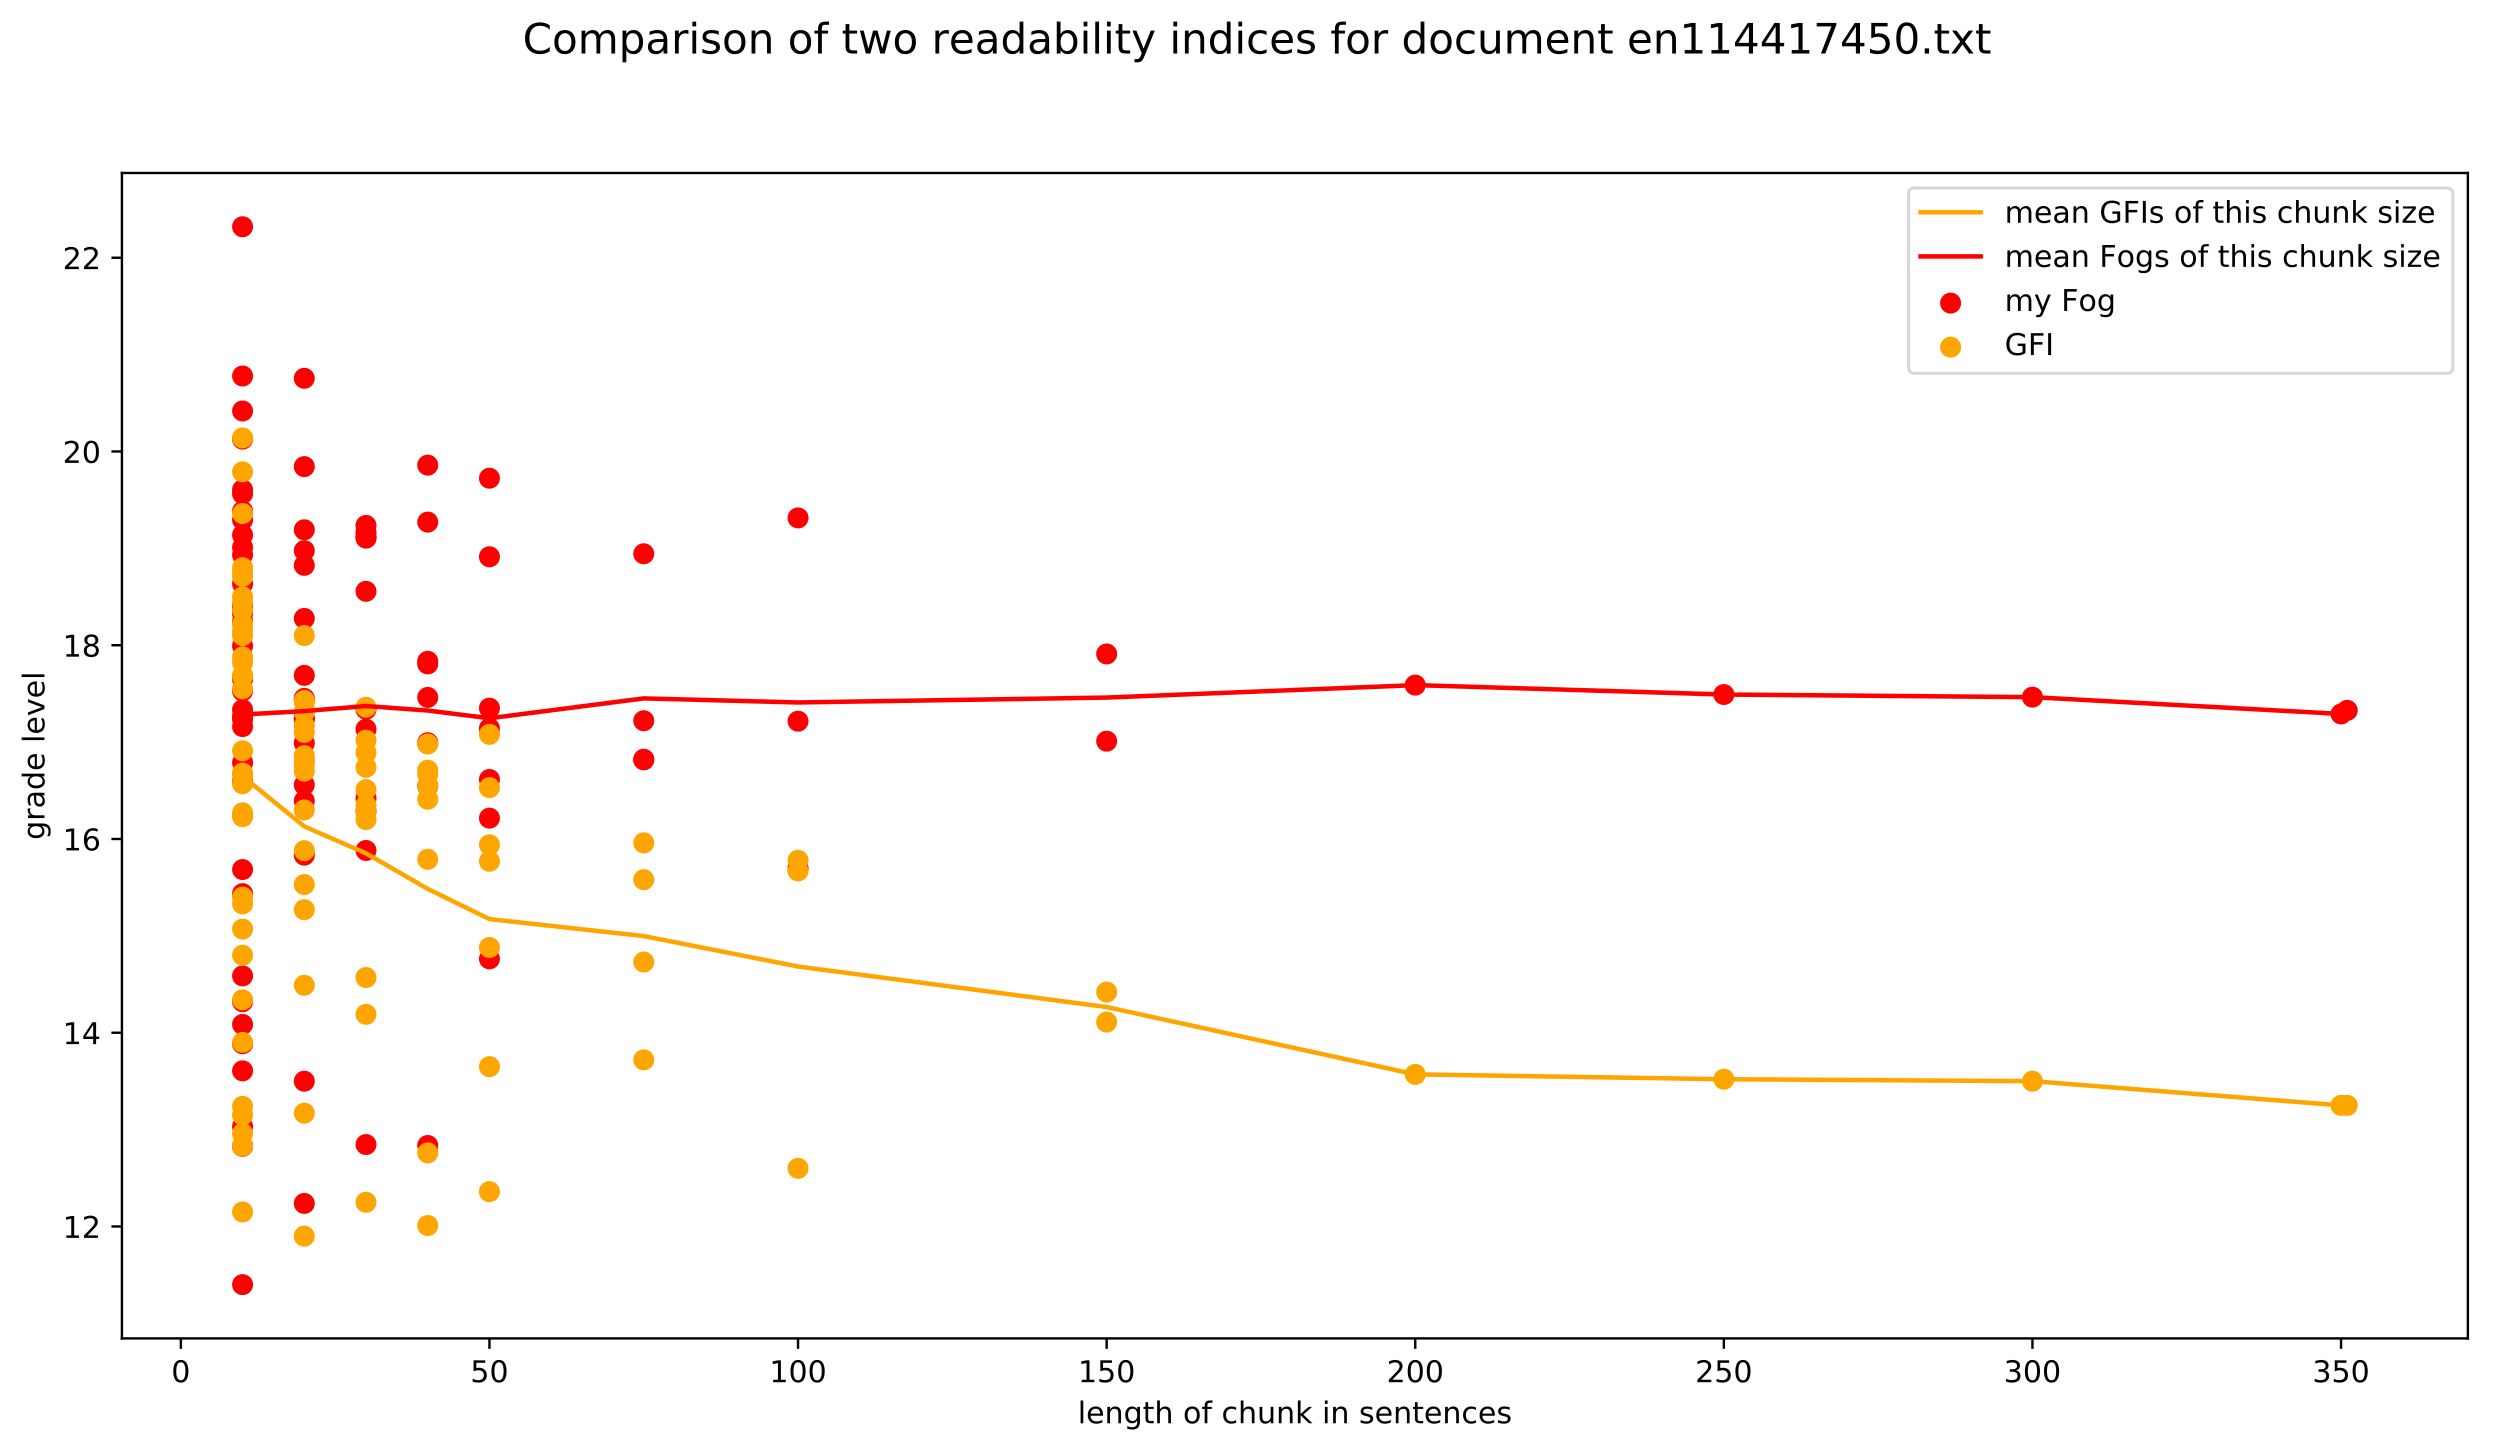 <?xml version="1.0" encoding="utf-8" standalone="no"?>
<!DOCTYPE svg PUBLIC "-//W3C//DTD SVG 1.1//EN"
  "http://www.w3.org/Graphics/SVG/1.1/DTD/svg11.dtd">
<!-- Created with matplotlib (https://matplotlib.org/) -->
<svg height="483.236pt" version="1.1" viewBox="0 0 832.503 483.236" width="832.503pt" xmlns="http://www.w3.org/2000/svg" xmlns:xlink="http://www.w3.org/1999/xlink">
 <defs>
  <style type="text/css">
*{stroke-linecap:butt;stroke-linejoin:round;}
  </style>
 </defs>
 <g id="figure_1">
  <g id="patch_1">
   <path d="M 0 483.236 
L 832.503 483.236 
L 832.503 0 
L 0 0 
z
" style="fill:#ffffff;"/>
  </g>
  <g id="axes_1">
   <g id="patch_2">
    <path d="M 40.603 445.68 
L 821.803 445.68 
L 821.803 57.6 
L 40.603 57.6 
z
" style="fill:#ffffff;"/>
   </g>
   <g id="PathCollection_1">
    <defs>
     <path d="M 0 3 
C 0.796 3 1.559 2.684 2.121 2.121 
C 2.684 1.559 3 0.796 3 0 
C 3 -0.796 2.684 -1.559 2.121 -2.121 
C 1.559 -2.684 0.796 -3 0 -3 
C -0.796 -3 -1.559 -2.684 -2.121 -2.121 
C -2.684 -1.559 -3 -0.796 -3 0 
C -3 0.796 -2.684 1.559 -2.121 2.121 
C -1.559 2.684 -0.796 3 0 3 
z
" id="m2b2bec1d77" style="stroke:#ff0000;"/>
    </defs>
    <g clip-path="url(#pcb78ebfc31)">
     <use style="fill:#ff0000;stroke:#ff0000;" x="781.631" xlink:href="#m2b2bec1d77" y="236.546"/>
     <use style="fill:#ff0000;stroke:#ff0000;" x="779.576" xlink:href="#m2b2bec1d77" y="237.749"/>
     <use style="fill:#ff0000;stroke:#ff0000;" x="676.811" xlink:href="#m2b2bec1d77" y="232.149"/>
     <use style="fill:#ff0000;stroke:#ff0000;" x="574.046" xlink:href="#m2b2bec1d77" y="231.281"/>
     <use style="fill:#ff0000;stroke:#ff0000;" x="471.281" xlink:href="#m2b2bec1d77" y="228.148"/>
     <use style="fill:#ff0000;stroke:#ff0000;" x="368.517" xlink:href="#m2b2bec1d77" y="217.777"/>
     <use style="fill:#ff0000;stroke:#ff0000;" x="368.517" xlink:href="#m2b2bec1d77" y="246.807"/>
     <use style="fill:#ff0000;stroke:#ff0000;" x="265.752" xlink:href="#m2b2bec1d77" y="172.471"/>
     <use style="fill:#ff0000;stroke:#ff0000;" x="265.752" xlink:href="#m2b2bec1d77" y="289.126"/>
     <use style="fill:#ff0000;stroke:#ff0000;" x="265.752" xlink:href="#m2b2bec1d77" y="240.162"/>
     <use style="fill:#ff0000;stroke:#ff0000;" x="214.37" xlink:href="#m2b2bec1d77" y="184.401"/>
     <use style="fill:#ff0000;stroke:#ff0000;" x="214.37" xlink:href="#m2b2bec1d77" y="252.824"/>
     <use style="fill:#ff0000;stroke:#ff0000;" x="214.37" xlink:href="#m2b2bec1d77" y="253.034"/>
     <use style="fill:#ff0000;stroke:#ff0000;" x="214.37" xlink:href="#m2b2bec1d77" y="240.004"/>
     <use style="fill:#ff0000;stroke:#ff0000;" x="162.987" xlink:href="#m2b2bec1d77" y="185.404"/>
     <use style="fill:#ff0000;stroke:#ff0000;" x="162.987" xlink:href="#m2b2bec1d77" y="159.245"/>
     <use style="fill:#ff0000;stroke:#ff0000;" x="162.987" xlink:href="#m2b2bec1d77" y="319.302"/>
     <use style="fill:#ff0000;stroke:#ff0000;" x="162.987" xlink:href="#m2b2bec1d77" y="259.566"/>
     <use style="fill:#ff0000;stroke:#ff0000;" x="162.987" xlink:href="#m2b2bec1d77" y="242.536"/>
     <use style="fill:#ff0000;stroke:#ff0000;" x="162.987" xlink:href="#m2b2bec1d77" y="235.813"/>
     <use style="fill:#ff0000;stroke:#ff0000;" x="162.987" xlink:href="#m2b2bec1d77" y="272.444"/>
     <use style="fill:#ff0000;stroke:#ff0000;" x="142.434" xlink:href="#m2b2bec1d77" y="173.865"/>
     <use style="fill:#ff0000;stroke:#ff0000;" x="142.434" xlink:href="#m2b2bec1d77" y="154.896"/>
     <use style="fill:#ff0000;stroke:#ff0000;" x="142.434" xlink:href="#m2b2bec1d77" y="221.093"/>
     <use style="fill:#ff0000;stroke:#ff0000;" x="142.434" xlink:href="#m2b2bec1d77" y="381.44"/>
     <use style="fill:#ff0000;stroke:#ff0000;" x="142.434" xlink:href="#m2b2bec1d77" y="232.239"/>
     <use style="fill:#ff0000;stroke:#ff0000;" x="142.434" xlink:href="#m2b2bec1d77" y="220.206"/>
     <use style="fill:#ff0000;stroke:#ff0000;" x="142.434" xlink:href="#m2b2bec1d77" y="261.76"/>
     <use style="fill:#ff0000;stroke:#ff0000;" x="142.434" xlink:href="#m2b2bec1d77" y="247.324"/>
     <use style="fill:#ff0000;stroke:#ff0000;" x="121.881" xlink:href="#m2b2bec1d77" y="174.975"/>
     <use style="fill:#ff0000;stroke:#ff0000;" x="121.881" xlink:href="#m2b2bec1d77" y="177.178"/>
     <use style="fill:#ff0000;stroke:#ff0000;" x="121.881" xlink:href="#m2b2bec1d77" y="178.662"/>
     <use style="fill:#ff0000;stroke:#ff0000;" x="121.881" xlink:href="#m2b2bec1d77" y="196.911"/>
     <use style="fill:#ff0000;stroke:#ff0000;" x="121.881" xlink:href="#m2b2bec1d77" y="381.131"/>
     <use style="fill:#ff0000;stroke:#ff0000;" x="121.881" xlink:href="#m2b2bec1d77" y="283.203"/>
     <use style="fill:#ff0000;stroke:#ff0000;" x="121.881" xlink:href="#m2b2bec1d77" y="265.854"/>
     <use style="fill:#ff0000;stroke:#ff0000;" x="121.881" xlink:href="#m2b2bec1d77" y="179.201"/>
     <use style="fill:#ff0000;stroke:#ff0000;" x="121.881" xlink:href="#m2b2bec1d77" y="270.112"/>
     <use style="fill:#ff0000;stroke:#ff0000;" x="121.881" xlink:href="#m2b2bec1d77" y="236.207"/>
     <use style="fill:#ff0000;stroke:#ff0000;" x="121.881" xlink:href="#m2b2bec1d77" y="242.823"/>
     <use style="fill:#ff0000;stroke:#ff0000;" x="101.328" xlink:href="#m2b2bec1d77" y="188.256"/>
     <use style="fill:#ff0000;stroke:#ff0000;" x="101.328" xlink:href="#m2b2bec1d77" y="155.374"/>
     <use style="fill:#ff0000;stroke:#ff0000;" x="101.328" xlink:href="#m2b2bec1d77" y="183.369"/>
     <use style="fill:#ff0000;stroke:#ff0000;" x="101.328" xlink:href="#m2b2bec1d77" y="125.972"/>
     <use style="fill:#ff0000;stroke:#ff0000;" x="101.328" xlink:href="#m2b2bec1d77" y="205.938"/>
     <use style="fill:#ff0000;stroke:#ff0000;" x="101.328" xlink:href="#m2b2bec1d77" y="233.058"/>
     <use style="fill:#ff0000;stroke:#ff0000;" x="101.328" xlink:href="#m2b2bec1d77" y="400.748"/>
     <use style="fill:#ff0000;stroke:#ff0000;" x="101.328" xlink:href="#m2b2bec1d77" y="360.042"/>
     <use style="fill:#ff0000;stroke:#ff0000;" x="101.328" xlink:href="#m2b2bec1d77" y="239.362"/>
     <use style="fill:#ff0000;stroke:#ff0000;" x="101.328" xlink:href="#m2b2bec1d77" y="224.9"/>
     <use style="fill:#ff0000;stroke:#ff0000;" x="101.328" xlink:href="#m2b2bec1d77" y="266.712"/>
     <use style="fill:#ff0000;stroke:#ff0000;" x="101.328" xlink:href="#m2b2bec1d77" y="176.42"/>
     <use style="fill:#ff0000;stroke:#ff0000;" x="101.328" xlink:href="#m2b2bec1d77" y="284.764"/>
     <use style="fill:#ff0000;stroke:#ff0000;" x="101.328" xlink:href="#m2b2bec1d77" y="239.362"/>
     <use style="fill:#ff0000;stroke:#ff0000;" x="101.328" xlink:href="#m2b2bec1d77" y="232.555"/>
     <use style="fill:#ff0000;stroke:#ff0000;" x="101.328" xlink:href="#m2b2bec1d77" y="261.363"/>
     <use style="fill:#ff0000;stroke:#ff0000;" x="101.328" xlink:href="#m2b2bec1d77" y="247.411"/>
     <use style="fill:#ff0000;stroke:#ff0000;" x="80.775" xlink:href="#m2b2bec1d77" y="170.2"/>
     <use style="fill:#ff0000;stroke:#ff0000;" x="80.775" xlink:href="#m2b2bec1d77" y="202.56"/>
     <use style="fill:#ff0000;stroke:#ff0000;" x="80.775" xlink:href="#m2b2bec1d77" y="146.215"/>
     <use style="fill:#ff0000;stroke:#ff0000;" x="80.775" xlink:href="#m2b2bec1d77" y="163.119"/>
     <use style="fill:#ff0000;stroke:#ff0000;" x="80.775" xlink:href="#m2b2bec1d77" y="230.113"/>
     <use style="fill:#ff0000;stroke:#ff0000;" x="80.775" xlink:href="#m2b2bec1d77" y="136.857"/>
     <use style="fill:#ff0000;stroke:#ff0000;" x="80.775" xlink:href="#m2b2bec1d77" y="178.175"/>
     <use style="fill:#ff0000;stroke:#ff0000;" x="80.775" xlink:href="#m2b2bec1d77" y="75.502"/>
     <use style="fill:#ff0000;stroke:#ff0000;" x="80.775" xlink:href="#m2b2bec1d77" y="297.584"/>
     <use style="fill:#ff0000;stroke:#ff0000;" x="80.775" xlink:href="#m2b2bec1d77" y="125.211"/>
     <use style="fill:#ff0000;stroke:#ff0000;" x="80.775" xlink:href="#m2b2bec1d77" y="206.98"/>
     <use style="fill:#ff0000;stroke:#ff0000;" x="80.775" xlink:href="#m2b2bec1d77" y="260.376"/>
     <use style="fill:#ff0000;stroke:#ff0000;" x="80.775" xlink:href="#m2b2bec1d77" y="427.778"/>
     <use style="fill:#ff0000;stroke:#ff0000;" x="80.775" xlink:href="#m2b2bec1d77" y="375.15"/>
     <use style="fill:#ff0000;stroke:#ff0000;" x="80.775" xlink:href="#m2b2bec1d77" y="333.58"/>
     <use style="fill:#ff0000;stroke:#ff0000;" x="80.775" xlink:href="#m2b2bec1d77" y="381.724"/>
     <use style="fill:#ff0000;stroke:#ff0000;" x="80.775" xlink:href="#m2b2bec1d77" y="241.949"/>
     <use style="fill:#ff0000;stroke:#ff0000;" x="80.775" xlink:href="#m2b2bec1d77" y="226.155"/>
     <use style="fill:#ff0000;stroke:#ff0000;" x="80.775" xlink:href="#m2b2bec1d77" y="253.959"/>
     <use style="fill:#ff0000;stroke:#ff0000;" x="80.775" xlink:href="#m2b2bec1d77" y="182.301"/>
     <use style="fill:#ff0000;stroke:#ff0000;" x="80.775" xlink:href="#m2b2bec1d77" y="356.591"/>
     <use style="fill:#ff0000;stroke:#ff0000;" x="80.775" xlink:href="#m2b2bec1d77" y="184.756"/>
     <use style="fill:#ff0000;stroke:#ff0000;" x="80.775" xlink:href="#m2b2bec1d77" y="164.423"/>
     <use style="fill:#ff0000;stroke:#ff0000;" x="80.775" xlink:href="#m2b2bec1d77" y="173.104"/>
     <use style="fill:#ff0000;stroke:#ff0000;" x="80.775" xlink:href="#m2b2bec1d77" y="341.141"/>
     <use style="fill:#ff0000;stroke:#ff0000;" x="80.775" xlink:href="#m2b2bec1d77" y="215.096"/>
     <use style="fill:#ff0000;stroke:#ff0000;" x="80.775" xlink:href="#m2b2bec1d77" y="239.491"/>
     <use style="fill:#ff0000;stroke:#ff0000;" x="80.775" xlink:href="#m2b2bec1d77" y="236.333"/>
     <use style="fill:#ff0000;stroke:#ff0000;" x="80.775" xlink:href="#m2b2bec1d77" y="194.395"/>
     <use style="fill:#ff0000;stroke:#ff0000;" x="80.775" xlink:href="#m2b2bec1d77" y="238.52"/>
     <use style="fill:#ff0000;stroke:#ff0000;" x="80.775" xlink:href="#m2b2bec1d77" y="324.976"/>
     <use style="fill:#ff0000;stroke:#ff0000;" x="80.775" xlink:href="#m2b2bec1d77" y="201.789"/>
     <use style="fill:#ff0000;stroke:#ff0000;" x="80.775" xlink:href="#m2b2bec1d77" y="204.36"/>
     <use style="fill:#ff0000;stroke:#ff0000;" x="80.775" xlink:href="#m2b2bec1d77" y="289.558"/>
     <use style="fill:#ff0000;stroke:#ff0000;" x="80.775" xlink:href="#m2b2bec1d77" y="347.564"/>
    </g>
   </g>
   <g id="PathCollection_2">
    <defs>
     <path d="M 0 3 
C 0.796 3 1.559 2.684 2.121 2.121 
C 2.684 1.559 3 0.796 3 0 
C 3 -0.796 2.684 -1.559 2.121 -2.121 
C 1.559 -2.684 0.796 -3 0 -3 
C -0.796 -3 -1.559 -2.684 -2.121 -2.121 
C -2.684 -1.559 -3 -0.796 -3 0 
C -3 0.796 -2.684 1.559 -2.121 2.121 
C -1.559 2.684 -0.796 3 0 3 
z
" id="m2e10d00bda" style="stroke:#ffa500;"/>
    </defs>
    <g clip-path="url(#pcb78ebfc31)">
     <use style="fill:#ffa500;stroke:#ffa500;" x="781.631" xlink:href="#m2e10d00bda" y="368.098"/>
     <use style="fill:#ffa500;stroke:#ffa500;" x="779.576" xlink:href="#m2e10d00bda" y="368.098"/>
     <use style="fill:#ffa500;stroke:#ffa500;" x="676.811" xlink:href="#m2e10d00bda" y="360.033"/>
     <use style="fill:#ffa500;stroke:#ffa500;" x="574.046" xlink:href="#m2e10d00bda" y="359.388"/>
     <use style="fill:#ffa500;stroke:#ffa500;" x="471.281" xlink:href="#m2e10d00bda" y="357.775"/>
     <use style="fill:#ffa500;stroke:#ffa500;" x="368.517" xlink:href="#m2e10d00bda" y="330.354"/>
     <use style="fill:#ffa500;stroke:#ffa500;" x="368.517" xlink:href="#m2e10d00bda" y="340.354"/>
     <use style="fill:#ffa500;stroke:#ffa500;" x="265.752" xlink:href="#m2e10d00bda" y="290.029"/>
     <use style="fill:#ffa500;stroke:#ffa500;" x="265.752" xlink:href="#m2e10d00bda" y="389.066"/>
     <use style="fill:#ffa500;stroke:#ffa500;" x="265.752" xlink:href="#m2e10d00bda" y="286.481"/>
     <use style="fill:#ffa500;stroke:#ffa500;" x="214.37" xlink:href="#m2e10d00bda" y="292.932"/>
     <use style="fill:#ffa500;stroke:#ffa500;" x="214.37" xlink:href="#m2e10d00bda" y="320.353"/>
     <use style="fill:#ffa500;stroke:#ffa500;" x="214.37" xlink:href="#m2e10d00bda" y="352.936"/>
     <use style="fill:#ffa500;stroke:#ffa500;" x="214.37" xlink:href="#m2e10d00bda" y="280.674"/>
     <use style="fill:#ffa500;stroke:#ffa500;" x="162.987" xlink:href="#m2e10d00bda" y="286.803"/>
     <use style="fill:#ffa500;stroke:#ffa500;" x="162.987" xlink:href="#m2e10d00bda" y="244.543"/>
     <use style="fill:#ffa500;stroke:#ffa500;" x="162.987" xlink:href="#m2e10d00bda" y="355.194"/>
     <use style="fill:#ffa500;stroke:#ffa500;" x="162.987" xlink:href="#m2e10d00bda" y="396.809"/>
     <use style="fill:#ffa500;stroke:#ffa500;" x="162.987" xlink:href="#m2e10d00bda" y="281.319"/>
     <use style="fill:#ffa500;stroke:#ffa500;" x="162.987" xlink:href="#m2e10d00bda" y="262.286"/>
     <use style="fill:#ffa500;stroke:#ffa500;" x="162.987" xlink:href="#m2e10d00bda" y="315.514"/>
     <use style="fill:#ffa500;stroke:#ffa500;" x="142.434" xlink:href="#m2e10d00bda" y="266.157"/>
     <use style="fill:#ffa500;stroke:#ffa500;" x="142.434" xlink:href="#m2e10d00bda" y="247.769"/>
     <use style="fill:#ffa500;stroke:#ffa500;" x="142.434" xlink:href="#m2e10d00bda" y="286.158"/>
     <use style="fill:#ffa500;stroke:#ffa500;" x="142.434" xlink:href="#m2e10d00bda" y="408.1"/>
     <use style="fill:#ffa500;stroke:#ffa500;" x="142.434" xlink:href="#m2e10d00bda" y="383.905"/>
     <use style="fill:#ffa500;stroke:#ffa500;" x="142.434" xlink:href="#m2e10d00bda" y="261.641"/>
     <use style="fill:#ffa500;stroke:#ffa500;" x="142.434" xlink:href="#m2e10d00bda" y="256.479"/>
     <use style="fill:#ffa500;stroke:#ffa500;" x="142.434" xlink:href="#m2e10d00bda" y="257.769"/>
     <use style="fill:#ffa500;stroke:#ffa500;" x="121.881" xlink:href="#m2e10d00bda" y="255.511"/>
     <use style="fill:#ffa500;stroke:#ffa500;" x="121.881" xlink:href="#m2e10d00bda" y="268.092"/>
     <use style="fill:#ffa500;stroke:#ffa500;" x="121.881" xlink:href="#m2e10d00bda" y="250.672"/>
     <use style="fill:#ffa500;stroke:#ffa500;" x="121.881" xlink:href="#m2e10d00bda" y="270.028"/>
     <use style="fill:#ffa500;stroke:#ffa500;" x="121.881" xlink:href="#m2e10d00bda" y="400.357"/>
     <use style="fill:#ffa500;stroke:#ffa500;" x="121.881" xlink:href="#m2e10d00bda" y="337.773"/>
     <use style="fill:#ffa500;stroke:#ffa500;" x="121.881" xlink:href="#m2e10d00bda" y="325.515"/>
     <use style="fill:#ffa500;stroke:#ffa500;" x="121.881" xlink:href="#m2e10d00bda" y="235.51"/>
     <use style="fill:#ffa500;stroke:#ffa500;" x="121.881" xlink:href="#m2e10d00bda" y="272.931"/>
     <use style="fill:#ffa500;stroke:#ffa500;" x="121.881" xlink:href="#m2e10d00bda" y="246.478"/>
     <use style="fill:#ffa500;stroke:#ffa500;" x="121.881" xlink:href="#m2e10d00bda" y="262.931"/>
     <use style="fill:#ffa500;stroke:#ffa500;" x="101.328" xlink:href="#m2e10d00bda" y="251.64"/>
     <use style="fill:#ffa500;stroke:#ffa500;" x="101.328" xlink:href="#m2e10d00bda" y="241.639"/>
     <use style="fill:#ffa500;stroke:#ffa500;" x="101.328" xlink:href="#m2e10d00bda" y="253.253"/>
     <use style="fill:#ffa500;stroke:#ffa500;" x="101.328" xlink:href="#m2e10d00bda" y="211.638"/>
     <use style="fill:#ffa500;stroke:#ffa500;" x="101.328" xlink:href="#m2e10d00bda" y="233.897"/>
     <use style="fill:#ffa500;stroke:#ffa500;" x="101.328" xlink:href="#m2e10d00bda" y="294.545"/>
     <use style="fill:#ffa500;stroke:#ffa500;" x="101.328" xlink:href="#m2e10d00bda" y="411.648"/>
     <use style="fill:#ffa500;stroke:#ffa500;" x="101.328" xlink:href="#m2e10d00bda" y="370.678"/>
     <use style="fill:#ffa500;stroke:#ffa500;" x="101.328" xlink:href="#m2e10d00bda" y="302.933"/>
     <use style="fill:#ffa500;stroke:#ffa500;" x="101.328" xlink:href="#m2e10d00bda" y="328.096"/>
     <use style="fill:#ffa500;stroke:#ffa500;" x="101.328" xlink:href="#m2e10d00bda" y="269.705"/>
     <use style="fill:#ffa500;stroke:#ffa500;" x="101.328" xlink:href="#m2e10d00bda" y="233.252"/>
     <use style="fill:#ffa500;stroke:#ffa500;" x="101.328" xlink:href="#m2e10d00bda" y="254.543"/>
     <use style="fill:#ffa500;stroke:#ffa500;" x="101.328" xlink:href="#m2e10d00bda" y="237.123"/>
     <use style="fill:#ffa500;stroke:#ffa500;" x="101.328" xlink:href="#m2e10d00bda" y="243.898"/>
     <use style="fill:#ffa500;stroke:#ffa500;" x="101.328" xlink:href="#m2e10d00bda" y="256.802"/>
     <use style="fill:#ffa500;stroke:#ffa500;" x="101.328" xlink:href="#m2e10d00bda" y="283.255"/>
     <use style="fill:#ffa500;stroke:#ffa500;" x="80.775" xlink:href="#m2e10d00bda" y="207.767"/>
     <use style="fill:#ffa500;stroke:#ffa500;" x="80.775" xlink:href="#m2e10d00bda" y="200.67"/>
     <use style="fill:#ffa500;stroke:#ffa500;" x="80.775" xlink:href="#m2e10d00bda" y="198.734"/>
     <use style="fill:#ffa500;stroke:#ffa500;" x="80.775" xlink:href="#m2e10d00bda" y="225.187"/>
     <use style="fill:#ffa500;stroke:#ffa500;" x="80.775" xlink:href="#m2e10d00bda" y="257.447"/>
     <use style="fill:#ffa500;stroke:#ffa500;" x="80.775" xlink:href="#m2e10d00bda" y="211.638"/>
     <use style="fill:#ffa500;stroke:#ffa500;" x="80.775" xlink:href="#m2e10d00bda" y="224.864"/>
     <use style="fill:#ffa500;stroke:#ffa500;" x="80.775" xlink:href="#m2e10d00bda" y="157.119"/>
     <use style="fill:#ffa500;stroke:#ffa500;" x="80.775" xlink:href="#m2e10d00bda" y="309.385"/>
     <use style="fill:#ffa500;stroke:#ffa500;" x="80.775" xlink:href="#m2e10d00bda" y="145.828"/>
     <use style="fill:#ffa500;stroke:#ffa500;" x="80.775" xlink:href="#m2e10d00bda" y="258.092"/>
     <use style="fill:#ffa500;stroke:#ffa500;" x="80.775" xlink:href="#m2e10d00bda" y="271.964"/>
     <use style="fill:#ffa500;stroke:#ffa500;" x="80.775" xlink:href="#m2e10d00bda" y="403.583"/>
     <use style="fill:#ffa500;stroke:#ffa500;" x="80.775" xlink:href="#m2e10d00bda" y="381.647"/>
     <use style="fill:#ffa500;stroke:#ffa500;" x="80.775" xlink:href="#m2e10d00bda" y="332.935"/>
     <use style="fill:#ffa500;stroke:#ffa500;" x="80.775" xlink:href="#m2e10d00bda" y="371.324"/>
     <use style="fill:#ffa500;stroke:#ffa500;" x="80.775" xlink:href="#m2e10d00bda" y="377.453"/>
     <use style="fill:#ffa500;stroke:#ffa500;" x="80.775" xlink:href="#m2e10d00bda" y="170.991"/>
     <use style="fill:#ffa500;stroke:#ffa500;" x="80.775" xlink:href="#m2e10d00bda" y="347.129"/>
     <use style="fill:#ffa500;stroke:#ffa500;" x="80.775" xlink:href="#m2e10d00bda" y="220.671"/>
     <use style="fill:#ffa500;stroke:#ffa500;" x="80.775" xlink:href="#m2e10d00bda" y="300.997"/>
     <use style="fill:#ffa500;stroke:#ffa500;" x="80.775" xlink:href="#m2e10d00bda" y="210.025"/>
     <use style="fill:#ffa500;stroke:#ffa500;" x="80.775" xlink:href="#m2e10d00bda" y="190.347"/>
     <use style="fill:#ffa500;stroke:#ffa500;" x="80.775" xlink:href="#m2e10d00bda" y="229.381"/>
     <use style="fill:#ffa500;stroke:#ffa500;" x="80.775" xlink:href="#m2e10d00bda" y="298.739"/>
     <use style="fill:#ffa500;stroke:#ffa500;" x="80.775" xlink:href="#m2e10d00bda" y="189.056"/>
     <use style="fill:#ffa500;stroke:#ffa500;" x="80.775" xlink:href="#m2e10d00bda" y="260.995"/>
     <use style="fill:#ffa500;stroke:#ffa500;" x="80.775" xlink:href="#m2e10d00bda" y="191.959"/>
     <use style="fill:#ffa500;stroke:#ffa500;" x="80.775" xlink:href="#m2e10d00bda" y="203.25"/>
     <use style="fill:#ffa500;stroke:#ffa500;" x="80.775" xlink:href="#m2e10d00bda" y="271.318"/>
     <use style="fill:#ffa500;stroke:#ffa500;" x="80.775" xlink:href="#m2e10d00bda" y="270.673"/>
     <use style="fill:#ffa500;stroke:#ffa500;" x="80.775" xlink:href="#m2e10d00bda" y="250.027"/>
     <use style="fill:#ffa500;stroke:#ffa500;" x="80.775" xlink:href="#m2e10d00bda" y="218.735"/>
     <use style="fill:#ffa500;stroke:#ffa500;" x="80.775" xlink:href="#m2e10d00bda" y="318.095"/>
     <use style="fill:#ffa500;stroke:#ffa500;" x="80.775" xlink:href="#m2e10d00bda" y="368.42"/>
    </g>
   </g>
   <g id="matplotlib.axis_1">
    <g id="xtick_1">
     <g id="line2d_1">
      <defs>
       <path d="M 0 0 
L 0 3.5 
" id="m654f9e981c" style="stroke:#000000;stroke-width:0.8;"/>
      </defs>
      <g>
       <use style="stroke:#000000;stroke-width:0.8;" x="60.222" xlink:href="#m654f9e981c" y="445.68"/>
      </g>
     </g>
     <g id="text_1">
      <!-- 0 -->
      <defs>
       <path d="M 31.781 66.406 
Q 24.172 66.406 20.328 58.906 
Q 16.5 51.422 16.5 36.375 
Q 16.5 21.391 20.328 13.891 
Q 24.172 6.391 31.781 6.391 
Q 39.453 6.391 43.281 13.891 
Q 47.125 21.391 47.125 36.375 
Q 47.125 51.422 43.281 58.906 
Q 39.453 66.406 31.781 66.406 
z
M 31.781 74.219 
Q 44.047 74.219 50.516 64.516 
Q 56.984 54.828 56.984 36.375 
Q 56.984 17.969 50.516 8.266 
Q 44.047 -1.422 31.781 -1.422 
Q 19.531 -1.422 13.062 8.266 
Q 6.594 17.969 6.594 36.375 
Q 6.594 54.828 13.062 64.516 
Q 19.531 74.219 31.781 74.219 
z
" id="DejaVuSans-48"/>
      </defs>
      <g transform="translate(57.041 460.278)scale(0.1 -0.1)">
       <use xlink:href="#DejaVuSans-48"/>
      </g>
     </g>
    </g>
    <g id="xtick_2">
     <g id="line2d_2">
      <g>
       <use style="stroke:#000000;stroke-width:0.8;" x="162.987" xlink:href="#m654f9e981c" y="445.68"/>
      </g>
     </g>
     <g id="text_2">
      <!-- 50 -->
      <defs>
       <path d="M 10.797 72.906 
L 49.516 72.906 
L 49.516 64.594 
L 19.828 64.594 
L 19.828 46.734 
Q 21.969 47.469 24.109 47.828 
Q 26.266 48.188 28.422 48.188 
Q 40.625 48.188 47.75 41.5 
Q 54.891 34.812 54.891 23.391 
Q 54.891 11.625 47.562 5.094 
Q 40.234 -1.422 26.906 -1.422 
Q 22.312 -1.422 17.547 -0.641 
Q 12.797 0.141 7.719 1.703 
L 7.719 11.625 
Q 12.109 9.234 16.797 8.062 
Q 21.484 6.891 26.703 6.891 
Q 35.156 6.891 40.078 11.328 
Q 45.016 15.766 45.016 23.391 
Q 45.016 31 40.078 35.438 
Q 35.156 39.891 26.703 39.891 
Q 22.75 39.891 18.812 39.016 
Q 14.891 38.141 10.797 36.281 
z
" id="DejaVuSans-53"/>
      </defs>
      <g transform="translate(156.625 460.278)scale(0.1 -0.1)">
       <use xlink:href="#DejaVuSans-53"/>
       <use x="63.623" xlink:href="#DejaVuSans-48"/>
      </g>
     </g>
    </g>
    <g id="xtick_3">
     <g id="line2d_3">
      <g>
       <use style="stroke:#000000;stroke-width:0.8;" x="265.752" xlink:href="#m654f9e981c" y="445.68"/>
      </g>
     </g>
     <g id="text_3">
      <!-- 100 -->
      <defs>
       <path d="M 12.406 8.297 
L 28.516 8.297 
L 28.516 63.922 
L 10.984 60.406 
L 10.984 69.391 
L 28.422 72.906 
L 38.281 72.906 
L 38.281 8.297 
L 54.391 8.297 
L 54.391 0 
L 12.406 0 
z
" id="DejaVuSans-49"/>
      </defs>
      <g transform="translate(256.208 460.278)scale(0.1 -0.1)">
       <use xlink:href="#DejaVuSans-49"/>
       <use x="63.623" xlink:href="#DejaVuSans-48"/>
       <use x="127.246" xlink:href="#DejaVuSans-48"/>
      </g>
     </g>
    </g>
    <g id="xtick_4">
     <g id="line2d_4">
      <g>
       <use style="stroke:#000000;stroke-width:0.8;" x="368.517" xlink:href="#m654f9e981c" y="445.68"/>
      </g>
     </g>
     <g id="text_4">
      <!-- 150 -->
      <g transform="translate(358.973 460.278)scale(0.1 -0.1)">
       <use xlink:href="#DejaVuSans-49"/>
       <use x="63.623" xlink:href="#DejaVuSans-53"/>
       <use x="127.246" xlink:href="#DejaVuSans-48"/>
      </g>
     </g>
    </g>
    <g id="xtick_5">
     <g id="line2d_5">
      <g>
       <use style="stroke:#000000;stroke-width:0.8;" x="471.281" xlink:href="#m654f9e981c" y="445.68"/>
      </g>
     </g>
     <g id="text_5">
      <!-- 200 -->
      <defs>
       <path d="M 19.188 8.297 
L 53.609 8.297 
L 53.609 0 
L 7.328 0 
L 7.328 8.297 
Q 12.938 14.109 22.625 23.891 
Q 32.328 33.688 34.812 36.531 
Q 39.547 41.844 41.422 45.531 
Q 43.312 49.219 43.312 52.781 
Q 43.312 58.594 39.234 62.25 
Q 35.156 65.922 28.609 65.922 
Q 23.969 65.922 18.812 64.312 
Q 13.672 62.703 7.812 59.422 
L 7.812 69.391 
Q 13.766 71.781 18.938 73 
Q 24.125 74.219 28.422 74.219 
Q 39.75 74.219 46.484 68.547 
Q 53.219 62.891 53.219 53.422 
Q 53.219 48.922 51.531 44.891 
Q 49.859 40.875 45.406 35.406 
Q 44.188 33.984 37.641 27.219 
Q 31.109 20.453 19.188 8.297 
z
" id="DejaVuSans-50"/>
      </defs>
      <g transform="translate(461.738 460.278)scale(0.1 -0.1)">
       <use xlink:href="#DejaVuSans-50"/>
       <use x="63.623" xlink:href="#DejaVuSans-48"/>
       <use x="127.246" xlink:href="#DejaVuSans-48"/>
      </g>
     </g>
    </g>
    <g id="xtick_6">
     <g id="line2d_6">
      <g>
       <use style="stroke:#000000;stroke-width:0.8;" x="574.046" xlink:href="#m654f9e981c" y="445.68"/>
      </g>
     </g>
     <g id="text_6">
      <!-- 250 -->
      <g transform="translate(564.502 460.278)scale(0.1 -0.1)">
       <use xlink:href="#DejaVuSans-50"/>
       <use x="63.623" xlink:href="#DejaVuSans-53"/>
       <use x="127.246" xlink:href="#DejaVuSans-48"/>
      </g>
     </g>
    </g>
    <g id="xtick_7">
     <g id="line2d_7">
      <g>
       <use style="stroke:#000000;stroke-width:0.8;" x="676.811" xlink:href="#m654f9e981c" y="445.68"/>
      </g>
     </g>
     <g id="text_7">
      <!-- 300 -->
      <defs>
       <path d="M 40.578 39.312 
Q 47.656 37.797 51.625 33 
Q 55.609 28.219 55.609 21.188 
Q 55.609 10.406 48.188 4.484 
Q 40.766 -1.422 27.094 -1.422 
Q 22.516 -1.422 17.656 -0.516 
Q 12.797 0.391 7.625 2.203 
L 7.625 11.719 
Q 11.719 9.328 16.594 8.109 
Q 21.484 6.891 26.812 6.891 
Q 36.078 6.891 40.938 10.547 
Q 45.797 14.203 45.797 21.188 
Q 45.797 27.641 41.281 31.266 
Q 36.766 34.906 28.719 34.906 
L 20.219 34.906 
L 20.219 43.016 
L 29.109 43.016 
Q 36.375 43.016 40.234 45.922 
Q 44.094 48.828 44.094 54.297 
Q 44.094 59.906 40.109 62.906 
Q 36.141 65.922 28.719 65.922 
Q 24.656 65.922 20.016 65.031 
Q 15.375 64.156 9.812 62.312 
L 9.812 71.094 
Q 15.438 72.656 20.344 73.438 
Q 25.25 74.219 29.594 74.219 
Q 40.828 74.219 47.359 69.109 
Q 53.906 64.016 53.906 55.328 
Q 53.906 49.266 50.438 45.094 
Q 46.969 40.922 40.578 39.312 
z
" id="DejaVuSans-51"/>
      </defs>
      <g transform="translate(667.267 460.278)scale(0.1 -0.1)">
       <use xlink:href="#DejaVuSans-51"/>
       <use x="63.623" xlink:href="#DejaVuSans-48"/>
       <use x="127.246" xlink:href="#DejaVuSans-48"/>
      </g>
     </g>
    </g>
    <g id="xtick_8">
     <g id="line2d_8">
      <g>
       <use style="stroke:#000000;stroke-width:0.8;" x="779.576" xlink:href="#m654f9e981c" y="445.68"/>
      </g>
     </g>
     <g id="text_8">
      <!-- 350 -->
      <g transform="translate(770.032 460.278)scale(0.1 -0.1)">
       <use xlink:href="#DejaVuSans-51"/>
       <use x="63.623" xlink:href="#DejaVuSans-53"/>
       <use x="127.246" xlink:href="#DejaVuSans-48"/>
      </g>
     </g>
    </g>
    <g id="text_9">
     <!-- length of chunk in sentences -->
     <defs>
      <path d="M 9.422 75.984 
L 18.406 75.984 
L 18.406 0 
L 9.422 0 
z
" id="DejaVuSans-108"/>
      <path d="M 56.203 29.594 
L 56.203 25.203 
L 14.891 25.203 
Q 15.484 15.922 20.484 11.062 
Q 25.484 6.203 34.422 6.203 
Q 39.594 6.203 44.453 7.469 
Q 49.312 8.734 54.109 11.281 
L 54.109 2.781 
Q 49.266 0.734 44.188 -0.344 
Q 39.109 -1.422 33.891 -1.422 
Q 20.797 -1.422 13.156 6.188 
Q 5.516 13.812 5.516 26.812 
Q 5.516 40.234 12.766 48.109 
Q 20.016 56 32.328 56 
Q 43.359 56 49.781 48.891 
Q 56.203 41.797 56.203 29.594 
z
M 47.219 32.234 
Q 47.125 39.594 43.094 43.984 
Q 39.062 48.391 32.422 48.391 
Q 24.906 48.391 20.391 44.141 
Q 15.875 39.891 15.188 32.172 
z
" id="DejaVuSans-101"/>
      <path d="M 54.891 33.016 
L 54.891 0 
L 45.906 0 
L 45.906 32.719 
Q 45.906 40.484 42.875 44.328 
Q 39.844 48.188 33.797 48.188 
Q 26.516 48.188 22.312 43.547 
Q 18.109 38.922 18.109 30.906 
L 18.109 0 
L 9.078 0 
L 9.078 54.688 
L 18.109 54.688 
L 18.109 46.188 
Q 21.344 51.125 25.703 53.562 
Q 30.078 56 35.797 56 
Q 45.219 56 50.047 50.172 
Q 54.891 44.344 54.891 33.016 
z
" id="DejaVuSans-110"/>
      <path d="M 45.406 27.984 
Q 45.406 37.75 41.375 43.109 
Q 37.359 48.484 30.078 48.484 
Q 22.859 48.484 18.828 43.109 
Q 14.797 37.75 14.797 27.984 
Q 14.797 18.266 18.828 12.891 
Q 22.859 7.516 30.078 7.516 
Q 37.359 7.516 41.375 12.891 
Q 45.406 18.266 45.406 27.984 
z
M 54.391 6.781 
Q 54.391 -7.172 48.188 -13.984 
Q 42 -20.797 29.203 -20.797 
Q 24.469 -20.797 20.266 -20.094 
Q 16.062 -19.391 12.109 -17.922 
L 12.109 -9.188 
Q 16.062 -11.328 19.922 -12.344 
Q 23.781 -13.375 27.781 -13.375 
Q 36.625 -13.375 41.016 -8.766 
Q 45.406 -4.156 45.406 5.172 
L 45.406 9.625 
Q 42.625 4.781 38.281 2.391 
Q 33.938 0 27.875 0 
Q 17.828 0 11.672 7.656 
Q 5.516 15.328 5.516 27.984 
Q 5.516 40.672 11.672 48.328 
Q 17.828 56 27.875 56 
Q 33.938 56 38.281 53.609 
Q 42.625 51.219 45.406 46.391 
L 45.406 54.688 
L 54.391 54.688 
z
" id="DejaVuSans-103"/>
      <path d="M 18.312 70.219 
L 18.312 54.688 
L 36.812 54.688 
L 36.812 47.703 
L 18.312 47.703 
L 18.312 18.016 
Q 18.312 11.328 20.141 9.422 
Q 21.969 7.516 27.594 7.516 
L 36.812 7.516 
L 36.812 0 
L 27.594 0 
Q 17.188 0 13.234 3.875 
Q 9.281 7.766 9.281 18.016 
L 9.281 47.703 
L 2.688 47.703 
L 2.688 54.688 
L 9.281 54.688 
L 9.281 70.219 
z
" id="DejaVuSans-116"/>
      <path d="M 54.891 33.016 
L 54.891 0 
L 45.906 0 
L 45.906 32.719 
Q 45.906 40.484 42.875 44.328 
Q 39.844 48.188 33.797 48.188 
Q 26.516 48.188 22.312 43.547 
Q 18.109 38.922 18.109 30.906 
L 18.109 0 
L 9.078 0 
L 9.078 75.984 
L 18.109 75.984 
L 18.109 46.188 
Q 21.344 51.125 25.703 53.562 
Q 30.078 56 35.797 56 
Q 45.219 56 50.047 50.172 
Q 54.891 44.344 54.891 33.016 
z
" id="DejaVuSans-104"/>
      <path id="DejaVuSans-32"/>
      <path d="M 30.609 48.391 
Q 23.391 48.391 19.188 42.75 
Q 14.984 37.109 14.984 27.297 
Q 14.984 17.484 19.156 11.844 
Q 23.344 6.203 30.609 6.203 
Q 37.797 6.203 41.984 11.859 
Q 46.188 17.531 46.188 27.297 
Q 46.188 37.016 41.984 42.703 
Q 37.797 48.391 30.609 48.391 
z
M 30.609 56 
Q 42.328 56 49.016 48.375 
Q 55.719 40.766 55.719 27.297 
Q 55.719 13.875 49.016 6.219 
Q 42.328 -1.422 30.609 -1.422 
Q 18.844 -1.422 12.172 6.219 
Q 5.516 13.875 5.516 27.297 
Q 5.516 40.766 12.172 48.375 
Q 18.844 56 30.609 56 
z
" id="DejaVuSans-111"/>
      <path d="M 37.109 75.984 
L 37.109 68.5 
L 28.516 68.5 
Q 23.688 68.5 21.797 66.547 
Q 19.922 64.594 19.922 59.516 
L 19.922 54.688 
L 34.719 54.688 
L 34.719 47.703 
L 19.922 47.703 
L 19.922 0 
L 10.891 0 
L 10.891 47.703 
L 2.297 47.703 
L 2.297 54.688 
L 10.891 54.688 
L 10.891 58.5 
Q 10.891 67.625 15.141 71.797 
Q 19.391 75.984 28.609 75.984 
z
" id="DejaVuSans-102"/>
      <path d="M 48.781 52.594 
L 48.781 44.188 
Q 44.969 46.297 41.141 47.344 
Q 37.312 48.391 33.406 48.391 
Q 24.656 48.391 19.812 42.844 
Q 14.984 37.312 14.984 27.297 
Q 14.984 17.281 19.812 11.734 
Q 24.656 6.203 33.406 6.203 
Q 37.312 6.203 41.141 7.25 
Q 44.969 8.297 48.781 10.406 
L 48.781 2.094 
Q 45.016 0.344 40.984 -0.531 
Q 36.969 -1.422 32.422 -1.422 
Q 20.062 -1.422 12.781 6.344 
Q 5.516 14.109 5.516 27.297 
Q 5.516 40.672 12.859 48.328 
Q 20.219 56 33.016 56 
Q 37.156 56 41.109 55.141 
Q 45.062 54.297 48.781 52.594 
z
" id="DejaVuSans-99"/>
      <path d="M 8.5 21.578 
L 8.5 54.688 
L 17.484 54.688 
L 17.484 21.922 
Q 17.484 14.156 20.5 10.266 
Q 23.531 6.391 29.594 6.391 
Q 36.859 6.391 41.078 11.031 
Q 45.312 15.672 45.312 23.688 
L 45.312 54.688 
L 54.297 54.688 
L 54.297 0 
L 45.312 0 
L 45.312 8.406 
Q 42.047 3.422 37.719 1 
Q 33.406 -1.422 27.688 -1.422 
Q 18.266 -1.422 13.375 4.438 
Q 8.5 10.297 8.5 21.578 
z
M 31.109 56 
z
" id="DejaVuSans-117"/>
      <path d="M 9.078 75.984 
L 18.109 75.984 
L 18.109 31.109 
L 44.922 54.688 
L 56.391 54.688 
L 27.391 29.109 
L 57.625 0 
L 45.906 0 
L 18.109 26.703 
L 18.109 0 
L 9.078 0 
z
" id="DejaVuSans-107"/>
      <path d="M 9.422 54.688 
L 18.406 54.688 
L 18.406 0 
L 9.422 0 
z
M 9.422 75.984 
L 18.406 75.984 
L 18.406 64.594 
L 9.422 64.594 
z
" id="DejaVuSans-105"/>
      <path d="M 44.281 53.078 
L 44.281 44.578 
Q 40.484 46.531 36.375 47.5 
Q 32.281 48.484 27.875 48.484 
Q 21.188 48.484 17.844 46.438 
Q 14.5 44.391 14.5 40.281 
Q 14.5 37.156 16.891 35.375 
Q 19.281 33.594 26.516 31.984 
L 29.594 31.297 
Q 39.156 29.25 43.188 25.516 
Q 47.219 21.781 47.219 15.094 
Q 47.219 7.469 41.188 3.016 
Q 35.156 -1.422 24.609 -1.422 
Q 20.219 -1.422 15.453 -0.562 
Q 10.688 0.297 5.422 2 
L 5.422 11.281 
Q 10.406 8.688 15.234 7.391 
Q 20.062 6.109 24.812 6.109 
Q 31.156 6.109 34.562 8.281 
Q 37.984 10.453 37.984 14.406 
Q 37.984 18.062 35.516 20.016 
Q 33.062 21.969 24.703 23.781 
L 21.578 24.516 
Q 13.234 26.266 9.516 29.906 
Q 5.812 33.547 5.812 39.891 
Q 5.812 47.609 11.281 51.797 
Q 16.75 56 26.812 56 
Q 31.781 56 36.172 55.266 
Q 40.578 54.547 44.281 53.078 
z
" id="DejaVuSans-115"/>
     </defs>
     <g transform="translate(358.895 473.957)scale(0.1 -0.1)">
      <use xlink:href="#DejaVuSans-108"/>
      <use x="27.783" xlink:href="#DejaVuSans-101"/>
      <use x="89.307" xlink:href="#DejaVuSans-110"/>
      <use x="152.686" xlink:href="#DejaVuSans-103"/>
      <use x="216.162" xlink:href="#DejaVuSans-116"/>
      <use x="255.371" xlink:href="#DejaVuSans-104"/>
      <use x="318.75" xlink:href="#DejaVuSans-32"/>
      <use x="350.537" xlink:href="#DejaVuSans-111"/>
      <use x="411.719" xlink:href="#DejaVuSans-102"/>
      <use x="446.924" xlink:href="#DejaVuSans-32"/>
      <use x="478.711" xlink:href="#DejaVuSans-99"/>
      <use x="533.691" xlink:href="#DejaVuSans-104"/>
      <use x="597.07" xlink:href="#DejaVuSans-117"/>
      <use x="660.449" xlink:href="#DejaVuSans-110"/>
      <use x="723.828" xlink:href="#DejaVuSans-107"/>
      <use x="781.738" xlink:href="#DejaVuSans-32"/>
      <use x="813.525" xlink:href="#DejaVuSans-105"/>
      <use x="841.309" xlink:href="#DejaVuSans-110"/>
      <use x="904.688" xlink:href="#DejaVuSans-32"/>
      <use x="936.475" xlink:href="#DejaVuSans-115"/>
      <use x="988.574" xlink:href="#DejaVuSans-101"/>
      <use x="1050.098" xlink:href="#DejaVuSans-110"/>
      <use x="1113.477" xlink:href="#DejaVuSans-116"/>
      <use x="1152.686" xlink:href="#DejaVuSans-101"/>
      <use x="1214.209" xlink:href="#DejaVuSans-110"/>
      <use x="1277.588" xlink:href="#DejaVuSans-99"/>
      <use x="1332.568" xlink:href="#DejaVuSans-101"/>
      <use x="1394.092" xlink:href="#DejaVuSans-115"/>
     </g>
    </g>
   </g>
   <g id="matplotlib.axis_2">
    <g id="ytick_1">
     <g id="line2d_9">
      <defs>
       <path d="M 0 0 
L -3.5 0 
" id="m3fec18b456" style="stroke:#000000;stroke-width:0.8;"/>
      </defs>
      <g>
       <use style="stroke:#000000;stroke-width:0.8;" x="40.603" xlink:href="#m3fec18b456" y="408.422"/>
      </g>
     </g>
     <g id="text_10">
      <!-- 12 -->
      <g transform="translate(20.878 412.222)scale(0.1 -0.1)">
       <use xlink:href="#DejaVuSans-49"/>
       <use x="63.623" xlink:href="#DejaVuSans-50"/>
      </g>
     </g>
    </g>
    <g id="ytick_2">
     <g id="line2d_10">
      <g>
       <use style="stroke:#000000;stroke-width:0.8;" x="40.603" xlink:href="#m3fec18b456" y="343.903"/>
      </g>
     </g>
     <g id="text_11">
      <!-- 14 -->
      <defs>
       <path d="M 37.797 64.312 
L 12.891 25.391 
L 37.797 25.391 
z
M 35.203 72.906 
L 47.609 72.906 
L 47.609 25.391 
L 58.016 25.391 
L 58.016 17.188 
L 47.609 17.188 
L 47.609 0 
L 37.797 0 
L 37.797 17.188 
L 4.891 17.188 
L 4.891 26.703 
z
" id="DejaVuSans-52"/>
      </defs>
      <g transform="translate(20.878 347.702)scale(0.1 -0.1)">
       <use xlink:href="#DejaVuSans-49"/>
       <use x="63.623" xlink:href="#DejaVuSans-52"/>
      </g>
     </g>
    </g>
    <g id="ytick_3">
     <g id="line2d_11">
      <g>
       <use style="stroke:#000000;stroke-width:0.8;" x="40.603" xlink:href="#m3fec18b456" y="279.383"/>
      </g>
     </g>
     <g id="text_12">
      <!-- 16 -->
      <defs>
       <path d="M 33.016 40.375 
Q 26.375 40.375 22.484 35.828 
Q 18.609 31.297 18.609 23.391 
Q 18.609 15.531 22.484 10.953 
Q 26.375 6.391 33.016 6.391 
Q 39.656 6.391 43.531 10.953 
Q 47.406 15.531 47.406 23.391 
Q 47.406 31.297 43.531 35.828 
Q 39.656 40.375 33.016 40.375 
z
M 52.594 71.297 
L 52.594 62.312 
Q 48.875 64.062 45.094 64.984 
Q 41.312 65.922 37.594 65.922 
Q 27.828 65.922 22.672 59.328 
Q 17.531 52.734 16.797 39.406 
Q 19.672 43.656 24.016 45.922 
Q 28.375 48.188 33.594 48.188 
Q 44.578 48.188 50.953 41.516 
Q 57.328 34.859 57.328 23.391 
Q 57.328 12.156 50.688 5.359 
Q 44.047 -1.422 33.016 -1.422 
Q 20.359 -1.422 13.672 8.266 
Q 6.984 17.969 6.984 36.375 
Q 6.984 53.656 15.188 63.938 
Q 23.391 74.219 37.203 74.219 
Q 40.922 74.219 44.703 73.484 
Q 48.484 72.75 52.594 71.297 
z
" id="DejaVuSans-54"/>
      </defs>
      <g transform="translate(20.878 283.183)scale(0.1 -0.1)">
       <use xlink:href="#DejaVuSans-49"/>
       <use x="63.623" xlink:href="#DejaVuSans-54"/>
      </g>
     </g>
    </g>
    <g id="ytick_4">
     <g id="line2d_12">
      <g>
       <use style="stroke:#000000;stroke-width:0.8;" x="40.603" xlink:href="#m3fec18b456" y="214.864"/>
      </g>
     </g>
     <g id="text_13">
      <!-- 18 -->
      <defs>
       <path d="M 31.781 34.625 
Q 24.75 34.625 20.719 30.859 
Q 16.703 27.094 16.703 20.516 
Q 16.703 13.922 20.719 10.156 
Q 24.75 6.391 31.781 6.391 
Q 38.812 6.391 42.859 10.172 
Q 46.922 13.969 46.922 20.516 
Q 46.922 27.094 42.891 30.859 
Q 38.875 34.625 31.781 34.625 
z
M 21.922 38.812 
Q 15.578 40.375 12.031 44.719 
Q 8.5 49.078 8.5 55.328 
Q 8.5 64.062 14.719 69.141 
Q 20.953 74.219 31.781 74.219 
Q 42.672 74.219 48.875 69.141 
Q 55.078 64.062 55.078 55.328 
Q 55.078 49.078 51.531 44.719 
Q 48 40.375 41.703 38.812 
Q 48.828 37.156 52.797 32.312 
Q 56.781 27.484 56.781 20.516 
Q 56.781 9.906 50.312 4.234 
Q 43.844 -1.422 31.781 -1.422 
Q 19.734 -1.422 13.25 4.234 
Q 6.781 9.906 6.781 20.516 
Q 6.781 27.484 10.781 32.312 
Q 14.797 37.156 21.922 38.812 
z
M 18.312 54.391 
Q 18.312 48.734 21.844 45.562 
Q 25.391 42.391 31.781 42.391 
Q 38.141 42.391 41.719 45.562 
Q 45.312 48.734 45.312 54.391 
Q 45.312 60.062 41.719 63.234 
Q 38.141 66.406 31.781 66.406 
Q 25.391 66.406 21.844 63.234 
Q 18.312 60.062 18.312 54.391 
z
" id="DejaVuSans-56"/>
      </defs>
      <g transform="translate(20.878 218.663)scale(0.1 -0.1)">
       <use xlink:href="#DejaVuSans-49"/>
       <use x="63.623" xlink:href="#DejaVuSans-56"/>
      </g>
     </g>
    </g>
    <g id="ytick_5">
     <g id="line2d_13">
      <g>
       <use style="stroke:#000000;stroke-width:0.8;" x="40.603" xlink:href="#m3fec18b456" y="150.344"/>
      </g>
     </g>
     <g id="text_14">
      <!-- 20 -->
      <g transform="translate(20.878 154.144)scale(0.1 -0.1)">
       <use xlink:href="#DejaVuSans-50"/>
       <use x="63.623" xlink:href="#DejaVuSans-48"/>
      </g>
     </g>
    </g>
    <g id="ytick_6">
     <g id="line2d_14">
      <g>
       <use style="stroke:#000000;stroke-width:0.8;" x="40.603" xlink:href="#m3fec18b456" y="85.825"/>
      </g>
     </g>
     <g id="text_15">
      <!-- 22 -->
      <g transform="translate(20.878 89.624)scale(0.1 -0.1)">
       <use xlink:href="#DejaVuSans-50"/>
       <use x="63.623" xlink:href="#DejaVuSans-50"/>
      </g>
     </g>
    </g>
    <g id="text_16">
     <!-- grade level -->
     <defs>
      <path d="M 41.109 46.297 
Q 39.594 47.172 37.812 47.578 
Q 36.031 48 33.891 48 
Q 26.266 48 22.188 43.047 
Q 18.109 38.094 18.109 28.812 
L 18.109 0 
L 9.078 0 
L 9.078 54.688 
L 18.109 54.688 
L 18.109 46.188 
Q 20.953 51.172 25.484 53.578 
Q 30.031 56 36.531 56 
Q 37.453 56 38.578 55.875 
Q 39.703 55.766 41.062 55.516 
z
" id="DejaVuSans-114"/>
      <path d="M 34.281 27.484 
Q 23.391 27.484 19.188 25 
Q 14.984 22.516 14.984 16.5 
Q 14.984 11.719 18.141 8.906 
Q 21.297 6.109 26.703 6.109 
Q 34.188 6.109 38.703 11.406 
Q 43.219 16.703 43.219 25.484 
L 43.219 27.484 
z
M 52.203 31.203 
L 52.203 0 
L 43.219 0 
L 43.219 8.297 
Q 40.141 3.328 35.547 0.953 
Q 30.953 -1.422 24.312 -1.422 
Q 15.922 -1.422 10.953 3.297 
Q 6 8.016 6 15.922 
Q 6 25.141 12.172 29.828 
Q 18.359 34.516 30.609 34.516 
L 43.219 34.516 
L 43.219 35.406 
Q 43.219 41.609 39.141 45 
Q 35.062 48.391 27.688 48.391 
Q 23 48.391 18.547 47.266 
Q 14.109 46.141 10.016 43.891 
L 10.016 52.203 
Q 14.938 54.109 19.578 55.047 
Q 24.219 56 28.609 56 
Q 40.484 56 46.344 49.844 
Q 52.203 43.703 52.203 31.203 
z
" id="DejaVuSans-97"/>
      <path d="M 45.406 46.391 
L 45.406 75.984 
L 54.391 75.984 
L 54.391 0 
L 45.406 0 
L 45.406 8.203 
Q 42.578 3.328 38.25 0.953 
Q 33.938 -1.422 27.875 -1.422 
Q 17.969 -1.422 11.734 6.484 
Q 5.516 14.406 5.516 27.297 
Q 5.516 40.188 11.734 48.094 
Q 17.969 56 27.875 56 
Q 33.938 56 38.25 53.625 
Q 42.578 51.266 45.406 46.391 
z
M 14.797 27.297 
Q 14.797 17.391 18.875 11.75 
Q 22.953 6.109 30.078 6.109 
Q 37.203 6.109 41.297 11.75 
Q 45.406 17.391 45.406 27.297 
Q 45.406 37.203 41.297 42.844 
Q 37.203 48.484 30.078 48.484 
Q 22.953 48.484 18.875 42.844 
Q 14.797 37.203 14.797 27.297 
z
" id="DejaVuSans-100"/>
      <path d="M 2.984 54.688 
L 12.5 54.688 
L 29.594 8.797 
L 46.688 54.688 
L 56.203 54.688 
L 35.688 0 
L 23.484 0 
z
" id="DejaVuSans-118"/>
     </defs>
     <g transform="translate(14.798 279.664)rotate(-90)scale(0.1 -0.1)">
      <use xlink:href="#DejaVuSans-103"/>
      <use x="63.477" xlink:href="#DejaVuSans-114"/>
      <use x="104.59" xlink:href="#DejaVuSans-97"/>
      <use x="165.869" xlink:href="#DejaVuSans-100"/>
      <use x="229.346" xlink:href="#DejaVuSans-101"/>
      <use x="290.869" xlink:href="#DejaVuSans-32"/>
      <use x="322.656" xlink:href="#DejaVuSans-108"/>
      <use x="350.439" xlink:href="#DejaVuSans-101"/>
      <use x="411.963" xlink:href="#DejaVuSans-118"/>
      <use x="471.143" xlink:href="#DejaVuSans-101"/>
      <use x="532.666" xlink:href="#DejaVuSans-108"/>
     </g>
    </g>
   </g>
   <g id="line2d_15">
    <path clip-path="url(#pcb78ebfc31)" d="M 80.775 258.47 
L 101.328 275.209 
L 121.881 284.164 
L 142.434 295.997 
L 162.987 306.067 
L 214.37 311.724 
L 265.752 321.859 
L 368.517 335.354 
L 471.281 357.775 
L 574.046 359.388 
L 676.811 360.033 
L 779.576 368.098 
L 781.631 368.098 
" style="fill:none;stroke:#ffa500;stroke-linecap:square;stroke-width:1.5;"/>
   </g>
   <g id="line2d_16">
    <path clip-path="url(#pcb78ebfc31)" d="M 80.775 237.931 
L 101.328 236.8 
L 121.881 235.114 
L 142.434 236.603 
L 162.987 239.187 
L 214.37 232.566 
L 265.752 233.92 
L 368.517 232.292 
L 471.281 228.148 
L 574.046 231.281 
L 676.811 232.149 
L 779.576 237.749 
L 781.631 236.546 
" style="fill:none;stroke:#ff0000;stroke-linecap:square;stroke-width:1.5;"/>
   </g>
   <g id="patch_3">
    <path d="M 40.603 445.68 
L 40.603 57.6 
" style="fill:none;stroke:#000000;stroke-linecap:square;stroke-linejoin:miter;stroke-width:0.8;"/>
   </g>
   <g id="patch_4">
    <path d="M 821.803 445.68 
L 821.803 57.6 
" style="fill:none;stroke:#000000;stroke-linecap:square;stroke-linejoin:miter;stroke-width:0.8;"/>
   </g>
   <g id="patch_5">
    <path d="M 40.603 445.68 
L 821.803 445.68 
" style="fill:none;stroke:#000000;stroke-linecap:square;stroke-linejoin:miter;stroke-width:0.8;"/>
   </g>
   <g id="patch_6">
    <path d="M 40.603 57.6 
L 821.803 57.6 
" style="fill:none;stroke:#000000;stroke-linecap:square;stroke-linejoin:miter;stroke-width:0.8;"/>
   </g>
   <g id="legend_1">
    <g id="patch_7">
     <path d="M 637.555 124.312 
L 814.803 124.312 
Q 816.803 124.312 816.803 122.312 
L 816.803 64.6 
Q 816.803 62.6 814.803 62.6 
L 637.555 62.6 
Q 635.555 62.6 635.555 64.6 
L 635.555 122.312 
Q 635.555 124.312 637.555 124.312 
z
" style="fill:#ffffff;opacity:0.8;stroke:#cccccc;stroke-linejoin:miter;"/>
    </g>
    <g id="line2d_17">
     <path d="M 639.555 70.698 
L 659.555 70.698 
" style="fill:none;stroke:#ffa500;stroke-linecap:square;stroke-width:1.5;"/>
    </g>
    <g id="line2d_18"/>
    <g id="text_17">
     <!-- mean GFIs of this chunk size -->
     <defs>
      <path d="M 52 44.188 
Q 55.375 50.25 60.062 53.125 
Q 64.75 56 71.094 56 
Q 79.641 56 84.281 50.016 
Q 88.922 44.047 88.922 33.016 
L 88.922 0 
L 79.891 0 
L 79.891 32.719 
Q 79.891 40.578 77.094 44.375 
Q 74.312 48.188 68.609 48.188 
Q 61.625 48.188 57.562 43.547 
Q 53.516 38.922 53.516 30.906 
L 53.516 0 
L 44.484 0 
L 44.484 32.719 
Q 44.484 40.625 41.703 44.406 
Q 38.922 48.188 33.109 48.188 
Q 26.219 48.188 22.156 43.531 
Q 18.109 38.875 18.109 30.906 
L 18.109 0 
L 9.078 0 
L 9.078 54.688 
L 18.109 54.688 
L 18.109 46.188 
Q 21.188 51.219 25.484 53.609 
Q 29.781 56 35.688 56 
Q 41.656 56 45.828 52.969 
Q 50 49.953 52 44.188 
z
" id="DejaVuSans-109"/>
      <path d="M 59.516 10.406 
L 59.516 29.984 
L 43.406 29.984 
L 43.406 38.094 
L 69.281 38.094 
L 69.281 6.781 
Q 63.578 2.734 56.688 0.656 
Q 49.812 -1.422 42 -1.422 
Q 24.906 -1.422 15.25 8.562 
Q 5.609 18.562 5.609 36.375 
Q 5.609 54.25 15.25 64.234 
Q 24.906 74.219 42 74.219 
Q 49.125 74.219 55.547 72.453 
Q 61.969 70.703 67.391 67.281 
L 67.391 56.781 
Q 61.922 61.422 55.766 63.766 
Q 49.609 66.109 42.828 66.109 
Q 29.438 66.109 22.719 58.641 
Q 16.016 51.172 16.016 36.375 
Q 16.016 21.625 22.719 14.156 
Q 29.438 6.688 42.828 6.688 
Q 48.047 6.688 52.141 7.594 
Q 56.25 8.5 59.516 10.406 
z
" id="DejaVuSans-71"/>
      <path d="M 9.812 72.906 
L 51.703 72.906 
L 51.703 64.594 
L 19.672 64.594 
L 19.672 43.109 
L 48.578 43.109 
L 48.578 34.812 
L 19.672 34.812 
L 19.672 0 
L 9.812 0 
z
" id="DejaVuSans-70"/>
      <path d="M 9.812 72.906 
L 19.672 72.906 
L 19.672 0 
L 9.812 0 
z
" id="DejaVuSans-73"/>
      <path d="M 5.516 54.688 
L 48.188 54.688 
L 48.188 46.484 
L 14.406 7.172 
L 48.188 7.172 
L 48.188 0 
L 4.297 0 
L 4.297 8.203 
L 38.094 47.516 
L 5.516 47.516 
z
" id="DejaVuSans-122"/>
     </defs>
     <g transform="translate(667.555 74.198)scale(0.1 -0.1)">
      <use xlink:href="#DejaVuSans-109"/>
      <use x="97.412" xlink:href="#DejaVuSans-101"/>
      <use x="158.936" xlink:href="#DejaVuSans-97"/>
      <use x="220.215" xlink:href="#DejaVuSans-110"/>
      <use x="283.594" xlink:href="#DejaVuSans-32"/>
      <use x="315.381" xlink:href="#DejaVuSans-71"/>
      <use x="392.871" xlink:href="#DejaVuSans-70"/>
      <use x="450.391" xlink:href="#DejaVuSans-73"/>
      <use x="479.883" xlink:href="#DejaVuSans-115"/>
      <use x="531.982" xlink:href="#DejaVuSans-32"/>
      <use x="563.77" xlink:href="#DejaVuSans-111"/>
      <use x="624.951" xlink:href="#DejaVuSans-102"/>
      <use x="660.156" xlink:href="#DejaVuSans-32"/>
      <use x="691.943" xlink:href="#DejaVuSans-116"/>
      <use x="731.152" xlink:href="#DejaVuSans-104"/>
      <use x="794.531" xlink:href="#DejaVuSans-105"/>
      <use x="822.314" xlink:href="#DejaVuSans-115"/>
      <use x="874.414" xlink:href="#DejaVuSans-32"/>
      <use x="906.201" xlink:href="#DejaVuSans-99"/>
      <use x="961.182" xlink:href="#DejaVuSans-104"/>
      <use x="1024.561" xlink:href="#DejaVuSans-117"/>
      <use x="1087.939" xlink:href="#DejaVuSans-110"/>
      <use x="1151.318" xlink:href="#DejaVuSans-107"/>
      <use x="1209.229" xlink:href="#DejaVuSans-32"/>
      <use x="1241.016" xlink:href="#DejaVuSans-115"/>
      <use x="1293.115" xlink:href="#DejaVuSans-105"/>
      <use x="1320.898" xlink:href="#DejaVuSans-122"/>
      <use x="1373.389" xlink:href="#DejaVuSans-101"/>
     </g>
    </g>
    <g id="line2d_19">
     <path d="M 639.555 85.377 
L 659.555 85.377 
" style="fill:none;stroke:#ff0000;stroke-linecap:square;stroke-width:1.5;"/>
    </g>
    <g id="line2d_20"/>
    <g id="text_18">
     <!-- mean Fogs of this chunk size -->
     <g transform="translate(667.555 88.877)scale(0.1 -0.1)">
      <use xlink:href="#DejaVuSans-109"/>
      <use x="97.412" xlink:href="#DejaVuSans-101"/>
      <use x="158.936" xlink:href="#DejaVuSans-97"/>
      <use x="220.215" xlink:href="#DejaVuSans-110"/>
      <use x="283.594" xlink:href="#DejaVuSans-32"/>
      <use x="315.381" xlink:href="#DejaVuSans-70"/>
      <use x="372.854" xlink:href="#DejaVuSans-111"/>
      <use x="434.035" xlink:href="#DejaVuSans-103"/>
      <use x="497.512" xlink:href="#DejaVuSans-115"/>
      <use x="549.611" xlink:href="#DejaVuSans-32"/>
      <use x="581.398" xlink:href="#DejaVuSans-111"/>
      <use x="642.58" xlink:href="#DejaVuSans-102"/>
      <use x="677.785" xlink:href="#DejaVuSans-32"/>
      <use x="709.572" xlink:href="#DejaVuSans-116"/>
      <use x="748.781" xlink:href="#DejaVuSans-104"/>
      <use x="812.16" xlink:href="#DejaVuSans-105"/>
      <use x="839.943" xlink:href="#DejaVuSans-115"/>
      <use x="892.043" xlink:href="#DejaVuSans-32"/>
      <use x="923.83" xlink:href="#DejaVuSans-99"/>
      <use x="978.811" xlink:href="#DejaVuSans-104"/>
      <use x="1042.189" xlink:href="#DejaVuSans-117"/>
      <use x="1105.568" xlink:href="#DejaVuSans-110"/>
      <use x="1168.947" xlink:href="#DejaVuSans-107"/>
      <use x="1226.857" xlink:href="#DejaVuSans-32"/>
      <use x="1258.645" xlink:href="#DejaVuSans-115"/>
      <use x="1310.744" xlink:href="#DejaVuSans-105"/>
      <use x="1338.527" xlink:href="#DejaVuSans-122"/>
      <use x="1391.018" xlink:href="#DejaVuSans-101"/>
     </g>
    </g>
    <g id="PathCollection_3">
     <g>
      <use style="fill:#ff0000;stroke:#ff0000;" x="649.555" xlink:href="#m2b2bec1d77" y="100.93"/>
     </g>
    </g>
    <g id="text_19">
     <!-- my Fog -->
     <defs>
      <path d="M 32.172 -5.078 
Q 28.375 -14.844 24.75 -17.812 
Q 21.141 -20.797 15.094 -20.797 
L 7.906 -20.797 
L 7.906 -13.281 
L 13.188 -13.281 
Q 16.891 -13.281 18.938 -11.516 
Q 21 -9.766 23.484 -3.219 
L 25.094 0.875 
L 2.984 54.688 
L 12.5 54.688 
L 29.594 11.922 
L 46.688 54.688 
L 56.203 54.688 
z
" id="DejaVuSans-121"/>
     </defs>
     <g transform="translate(667.555 103.555)scale(0.1 -0.1)">
      <use xlink:href="#DejaVuSans-109"/>
      <use x="97.412" xlink:href="#DejaVuSans-121"/>
      <use x="156.592" xlink:href="#DejaVuSans-32"/>
      <use x="188.379" xlink:href="#DejaVuSans-70"/>
      <use x="245.852" xlink:href="#DejaVuSans-111"/>
      <use x="307.033" xlink:href="#DejaVuSans-103"/>
     </g>
    </g>
    <g id="PathCollection_4">
     <g>
      <use style="fill:#ffa500;stroke:#ffa500;" x="649.555" xlink:href="#m2e10d00bda" y="115.608"/>
     </g>
    </g>
    <g id="text_20">
     <!-- GFI -->
     <g transform="translate(667.555 118.233)scale(0.1 -0.1)">
      <use xlink:href="#DejaVuSans-71"/>
      <use x="77.49" xlink:href="#DejaVuSans-70"/>
      <use x="135.01" xlink:href="#DejaVuSans-73"/>
     </g>
    </g>
   </g>
  </g>
  <g id="text_21">
   <!-- Comparison of two readability indices for document en114417450.txt -->
   <defs>
    <path d="M 64.406 67.281 
L 64.406 56.891 
Q 59.422 61.531 53.781 63.812 
Q 48.141 66.109 41.797 66.109 
Q 29.297 66.109 22.656 58.469 
Q 16.016 50.828 16.016 36.375 
Q 16.016 21.969 22.656 14.328 
Q 29.297 6.688 41.797 6.688 
Q 48.141 6.688 53.781 8.984 
Q 59.422 11.281 64.406 15.922 
L 64.406 5.609 
Q 59.234 2.094 53.438 0.328 
Q 47.656 -1.422 41.219 -1.422 
Q 24.656 -1.422 15.125 8.703 
Q 5.609 18.844 5.609 36.375 
Q 5.609 53.953 15.125 64.078 
Q 24.656 74.219 41.219 74.219 
Q 47.75 74.219 53.531 72.484 
Q 59.328 70.75 64.406 67.281 
z
" id="DejaVuSans-67"/>
    <path d="M 18.109 8.203 
L 18.109 -20.797 
L 9.078 -20.797 
L 9.078 54.688 
L 18.109 54.688 
L 18.109 46.391 
Q 20.953 51.266 25.266 53.625 
Q 29.594 56 35.594 56 
Q 45.562 56 51.781 48.094 
Q 58.016 40.188 58.016 27.297 
Q 58.016 14.406 51.781 6.484 
Q 45.562 -1.422 35.594 -1.422 
Q 29.594 -1.422 25.266 0.953 
Q 20.953 3.328 18.109 8.203 
z
M 48.688 27.297 
Q 48.688 37.203 44.609 42.844 
Q 40.531 48.484 33.406 48.484 
Q 26.266 48.484 22.188 42.844 
Q 18.109 37.203 18.109 27.297 
Q 18.109 17.391 22.188 11.75 
Q 26.266 6.109 33.406 6.109 
Q 40.531 6.109 44.609 11.75 
Q 48.688 17.391 48.688 27.297 
z
" id="DejaVuSans-112"/>
    <path d="M 4.203 54.688 
L 13.188 54.688 
L 24.422 12.016 
L 35.594 54.688 
L 46.188 54.688 
L 57.422 12.016 
L 68.609 54.688 
L 77.594 54.688 
L 63.281 0 
L 52.688 0 
L 40.922 44.828 
L 29.109 0 
L 18.5 0 
z
" id="DejaVuSans-119"/>
    <path d="M 48.688 27.297 
Q 48.688 37.203 44.609 42.844 
Q 40.531 48.484 33.406 48.484 
Q 26.266 48.484 22.188 42.844 
Q 18.109 37.203 18.109 27.297 
Q 18.109 17.391 22.188 11.75 
Q 26.266 6.109 33.406 6.109 
Q 40.531 6.109 44.609 11.75 
Q 48.688 17.391 48.688 27.297 
z
M 18.109 46.391 
Q 20.953 51.266 25.266 53.625 
Q 29.594 56 35.594 56 
Q 45.562 56 51.781 48.094 
Q 58.016 40.188 58.016 27.297 
Q 58.016 14.406 51.781 6.484 
Q 45.562 -1.422 35.594 -1.422 
Q 29.594 -1.422 25.266 0.953 
Q 20.953 3.328 18.109 8.203 
L 18.109 0 
L 9.078 0 
L 9.078 75.984 
L 18.109 75.984 
z
" id="DejaVuSans-98"/>
    <path d="M 8.203 72.906 
L 55.078 72.906 
L 55.078 68.703 
L 28.609 0 
L 18.312 0 
L 43.219 64.594 
L 8.203 64.594 
z
" id="DejaVuSans-55"/>
    <path d="M 10.688 12.406 
L 21 12.406 
L 21 0 
L 10.688 0 
z
" id="DejaVuSans-46"/>
    <path d="M 54.891 54.688 
L 35.109 28.078 
L 55.906 0 
L 45.312 0 
L 29.391 21.484 
L 13.484 0 
L 2.875 0 
L 24.125 28.609 
L 4.688 54.688 
L 15.281 54.688 
L 29.781 35.203 
L 44.281 54.688 
z
" id="DejaVuSans-120"/>
   </defs>
   <g transform="translate(174.049 17.838)scale(0.14 -0.14)">
    <use xlink:href="#DejaVuSans-67"/>
    <use x="69.824" xlink:href="#DejaVuSans-111"/>
    <use x="131.006" xlink:href="#DejaVuSans-109"/>
    <use x="228.418" xlink:href="#DejaVuSans-112"/>
    <use x="291.895" xlink:href="#DejaVuSans-97"/>
    <use x="353.174" xlink:href="#DejaVuSans-114"/>
    <use x="394.287" xlink:href="#DejaVuSans-105"/>
    <use x="422.07" xlink:href="#DejaVuSans-115"/>
    <use x="474.17" xlink:href="#DejaVuSans-111"/>
    <use x="535.352" xlink:href="#DejaVuSans-110"/>
    <use x="598.73" xlink:href="#DejaVuSans-32"/>
    <use x="630.518" xlink:href="#DejaVuSans-111"/>
    <use x="691.699" xlink:href="#DejaVuSans-102"/>
    <use x="726.904" xlink:href="#DejaVuSans-32"/>
    <use x="758.691" xlink:href="#DejaVuSans-116"/>
    <use x="797.9" xlink:href="#DejaVuSans-119"/>
    <use x="879.688" xlink:href="#DejaVuSans-111"/>
    <use x="940.869" xlink:href="#DejaVuSans-32"/>
    <use x="972.656" xlink:href="#DejaVuSans-114"/>
    <use x="1013.738" xlink:href="#DejaVuSans-101"/>
    <use x="1075.262" xlink:href="#DejaVuSans-97"/>
    <use x="1136.541" xlink:href="#DejaVuSans-100"/>
    <use x="1200.018" xlink:href="#DejaVuSans-97"/>
    <use x="1261.297" xlink:href="#DejaVuSans-98"/>
    <use x="1324.773" xlink:href="#DejaVuSans-105"/>
    <use x="1352.557" xlink:href="#DejaVuSans-108"/>
    <use x="1380.34" xlink:href="#DejaVuSans-105"/>
    <use x="1408.123" xlink:href="#DejaVuSans-116"/>
    <use x="1447.332" xlink:href="#DejaVuSans-121"/>
    <use x="1506.512" xlink:href="#DejaVuSans-32"/>
    <use x="1538.299" xlink:href="#DejaVuSans-105"/>
    <use x="1566.082" xlink:href="#DejaVuSans-110"/>
    <use x="1629.461" xlink:href="#DejaVuSans-100"/>
    <use x="1692.938" xlink:href="#DejaVuSans-105"/>
    <use x="1720.721" xlink:href="#DejaVuSans-99"/>
    <use x="1775.701" xlink:href="#DejaVuSans-101"/>
    <use x="1837.225" xlink:href="#DejaVuSans-115"/>
    <use x="1889.324" xlink:href="#DejaVuSans-32"/>
    <use x="1921.111" xlink:href="#DejaVuSans-102"/>
    <use x="1956.316" xlink:href="#DejaVuSans-111"/>
    <use x="2017.498" xlink:href="#DejaVuSans-114"/>
    <use x="2058.611" xlink:href="#DejaVuSans-32"/>
    <use x="2090.398" xlink:href="#DejaVuSans-100"/>
    <use x="2153.875" xlink:href="#DejaVuSans-111"/>
    <use x="2215.057" xlink:href="#DejaVuSans-99"/>
    <use x="2270.037" xlink:href="#DejaVuSans-117"/>
    <use x="2333.416" xlink:href="#DejaVuSans-109"/>
    <use x="2430.828" xlink:href="#DejaVuSans-101"/>
    <use x="2492.352" xlink:href="#DejaVuSans-110"/>
    <use x="2555.73" xlink:href="#DejaVuSans-116"/>
    <use x="2594.939" xlink:href="#DejaVuSans-32"/>
    <use x="2626.727" xlink:href="#DejaVuSans-101"/>
    <use x="2688.25" xlink:href="#DejaVuSans-110"/>
    <use x="2751.629" xlink:href="#DejaVuSans-49"/>
    <use x="2815.252" xlink:href="#DejaVuSans-49"/>
    <use x="2878.875" xlink:href="#DejaVuSans-52"/>
    <use x="2942.498" xlink:href="#DejaVuSans-52"/>
    <use x="3006.121" xlink:href="#DejaVuSans-49"/>
    <use x="3069.744" xlink:href="#DejaVuSans-55"/>
    <use x="3133.367" xlink:href="#DejaVuSans-52"/>
    <use x="3196.99" xlink:href="#DejaVuSans-53"/>
    <use x="3260.613" xlink:href="#DejaVuSans-48"/>
    <use x="3324.236" xlink:href="#DejaVuSans-46"/>
    <use x="3356.023" xlink:href="#DejaVuSans-116"/>
    <use x="3395.232" xlink:href="#DejaVuSans-120"/>
    <use x="3454.412" xlink:href="#DejaVuSans-116"/>
   </g>
  </g>
 </g>
 <defs>
  <clipPath id="pcb78ebfc31">
   <rect height="388.08" width="781.2" x="40.603" y="57.6"/>
  </clipPath>
 </defs>
</svg>
